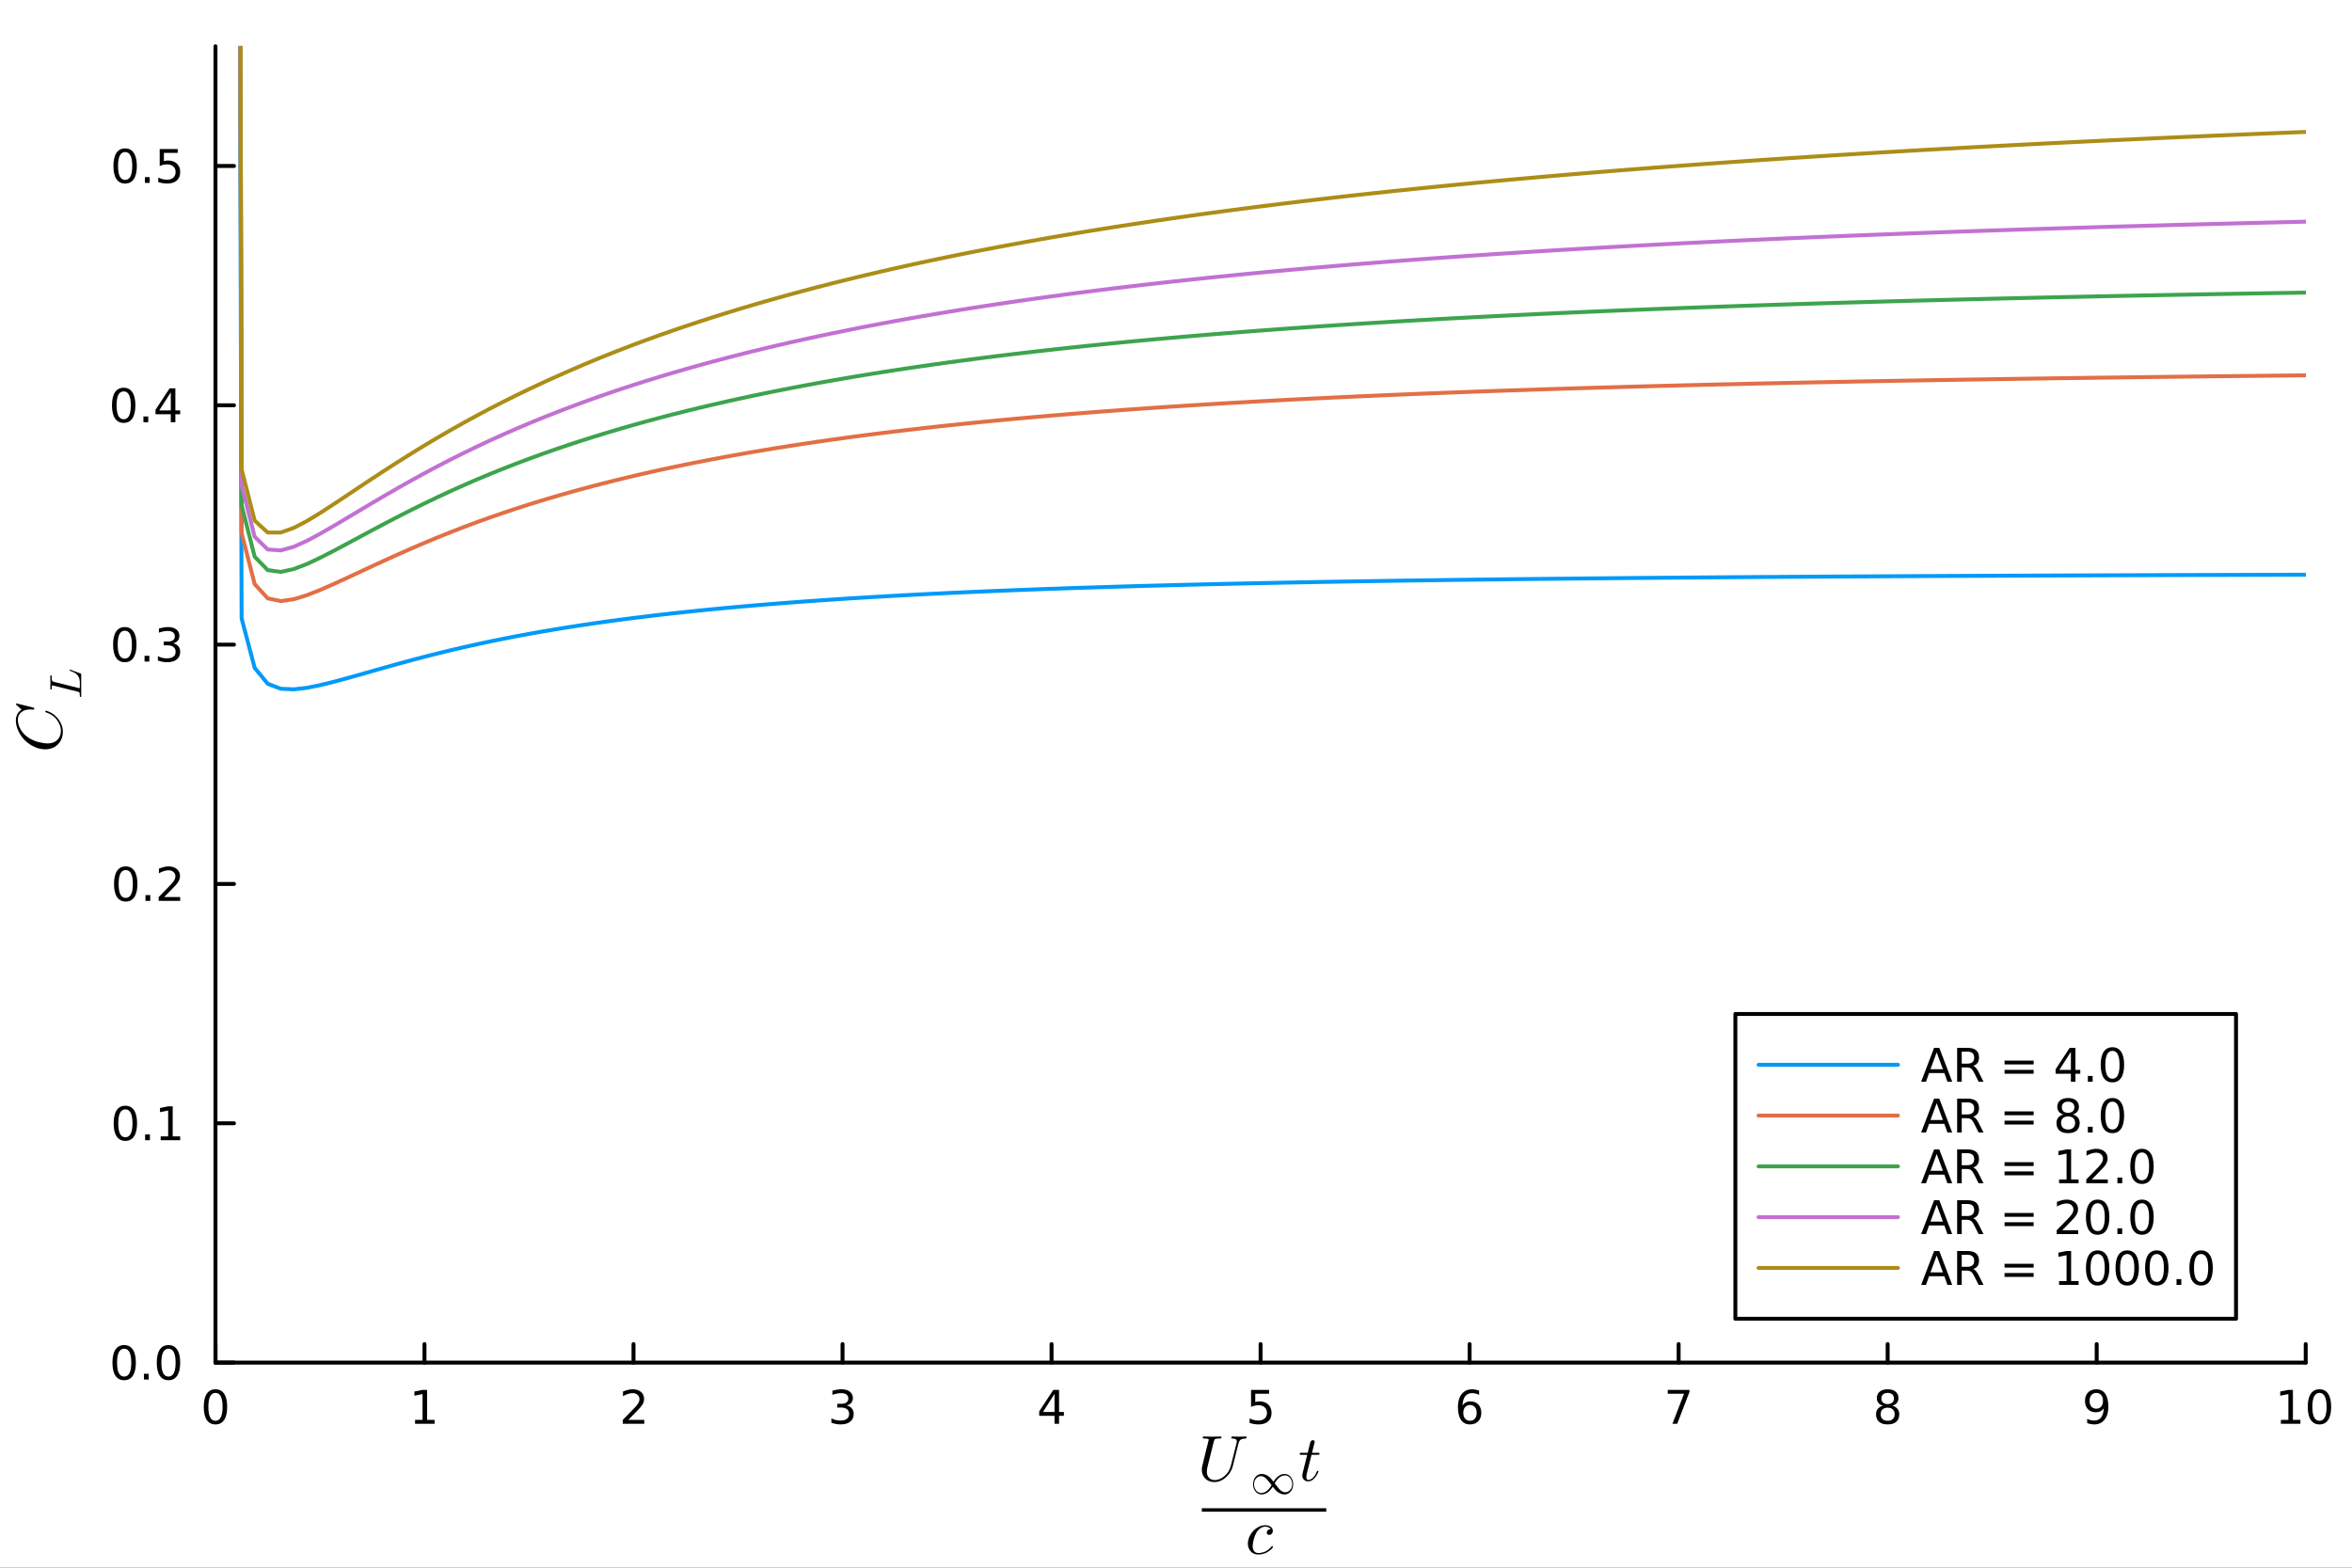 <?xml version="1.0" encoding="utf-8"?>
<svg xmlns="http://www.w3.org/2000/svg" xmlns:xlink="http://www.w3.org/1999/xlink" width="600" height="400" viewBox="0 0 2400 1600">
<rect x="0" y="0" width="2400" height="1600" fill="#333333" stroke="none"/>
<defs>
  <clipPath id="clip310">
    <rect x="0" y="0" width="2400" height="1600"/>
  </clipPath>
</defs>
<path clip-path="url(#clip310)" d="M0 1600 L2400 1600 L2400 0 L0 0  Z" fill="#ffffff" fill-rule="evenodd" fill-opacity="1"/>
<defs>
  <clipPath id="clip311">
    <rect x="480" y="0" width="1681" height="1600"/>
  </clipPath>
</defs>
<path clip-path="url(#clip310)" d="M219.866 1390.7 L2352.76 1390.7 L2352.76 47.244 L219.866 47.244  Z" fill="#ffffff" fill-rule="evenodd" fill-opacity="1"/>
<defs>
  <clipPath id="clip312">
    <rect x="219" y="47" width="2134" height="1344"/>
  </clipPath>
</defs>
<polyline clip-path="url(#clip310)" style="stroke:#000000; stroke-linecap:round; stroke-linejoin:round; stroke-width:4; stroke-opacity:1; fill:none" points="219.866,1390.7 2352.76,1390.7 "/>
<polyline clip-path="url(#clip310)" style="stroke:#000000; stroke-linecap:round; stroke-linejoin:round; stroke-width:4; stroke-opacity:1; fill:none" points="219.866,1390.7 219.866,1371.81 "/>
<polyline clip-path="url(#clip310)" style="stroke:#000000; stroke-linecap:round; stroke-linejoin:round; stroke-width:4; stroke-opacity:1; fill:none" points="433.155,1390.7 433.155,1371.81 "/>
<polyline clip-path="url(#clip310)" style="stroke:#000000; stroke-linecap:round; stroke-linejoin:round; stroke-width:4; stroke-opacity:1; fill:none" points="646.444,1390.7 646.444,1371.81 "/>
<polyline clip-path="url(#clip310)" style="stroke:#000000; stroke-linecap:round; stroke-linejoin:round; stroke-width:4; stroke-opacity:1; fill:none" points="859.733,1390.7 859.733,1371.81 "/>
<polyline clip-path="url(#clip310)" style="stroke:#000000; stroke-linecap:round; stroke-linejoin:round; stroke-width:4; stroke-opacity:1; fill:none" points="1073.02,1390.7 1073.02,1371.81 "/>
<polyline clip-path="url(#clip310)" style="stroke:#000000; stroke-linecap:round; stroke-linejoin:round; stroke-width:4; stroke-opacity:1; fill:none" points="1286.31,1390.7 1286.31,1371.81 "/>
<polyline clip-path="url(#clip310)" style="stroke:#000000; stroke-linecap:round; stroke-linejoin:round; stroke-width:4; stroke-opacity:1; fill:none" points="1499.6,1390.7 1499.6,1371.81 "/>
<polyline clip-path="url(#clip310)" style="stroke:#000000; stroke-linecap:round; stroke-linejoin:round; stroke-width:4; stroke-opacity:1; fill:none" points="1712.89,1390.7 1712.89,1371.81 "/>
<polyline clip-path="url(#clip310)" style="stroke:#000000; stroke-linecap:round; stroke-linejoin:round; stroke-width:4; stroke-opacity:1; fill:none" points="1926.18,1390.7 1926.18,1371.81 "/>
<polyline clip-path="url(#clip310)" style="stroke:#000000; stroke-linecap:round; stroke-linejoin:round; stroke-width:4; stroke-opacity:1; fill:none" points="2139.47,1390.7 2139.47,1371.81 "/>
<polyline clip-path="url(#clip310)" style="stroke:#000000; stroke-linecap:round; stroke-linejoin:round; stroke-width:4; stroke-opacity:1; fill:none" points="2352.76,1390.7 2352.76,1371.81 "/>
<path clip-path="url(#clip310)" d="M219.866 1421.62 Q216.255 1421.62 214.426 1425.19 Q212.621 1428.73 212.621 1435.86 Q212.621 1442.97 214.426 1446.53 Q216.255 1450.07 219.866 1450.07 Q223.501 1450.07 225.306 1446.53 Q227.135 1442.97 227.135 1435.86 Q227.135 1428.73 225.306 1425.19 Q223.501 1421.62 219.866 1421.62 M219.866 1417.92 Q225.676 1417.92 228.732 1422.53 Q231.811 1427.11 231.811 1435.86 Q231.811 1444.59 228.732 1449.19 Q225.676 1453.78 219.866 1453.78 Q214.056 1453.78 210.977 1449.19 Q207.922 1444.59 207.922 1435.86 Q207.922 1427.11 210.977 1422.53 Q214.056 1417.92 219.866 1417.92 Z" fill="#000000" fill-rule="nonzero" fill-opacity="1" /><path clip-path="url(#clip310)" d="M423.537 1449.17 L431.176 1449.17 L431.176 1422.8 L422.866 1424.47 L422.866 1420.21 L431.13 1418.54 L435.806 1418.54 L435.806 1449.17 L443.445 1449.17 L443.445 1453.1 L423.537 1453.1 L423.537 1449.17 Z" fill="#000000" fill-rule="nonzero" fill-opacity="1" /><path clip-path="url(#clip310)" d="M641.097 1449.17 L657.416 1449.17 L657.416 1453.1 L635.472 1453.1 L635.472 1449.17 Q638.134 1446.41 642.717 1441.78 Q647.324 1437.13 648.504 1435.79 Q650.75 1433.27 651.629 1431.53 Q652.532 1429.77 652.532 1428.08 Q652.532 1425.33 650.588 1423.59 Q648.666 1421.85 645.565 1421.85 Q643.366 1421.85 640.912 1422.62 Q638.481 1423.38 635.704 1424.93 L635.704 1420.21 Q638.528 1419.08 640.981 1418.5 Q643.435 1417.92 645.472 1417.92 Q650.842 1417.92 654.037 1420.6 Q657.231 1423.29 657.231 1427.78 Q657.231 1429.91 656.421 1431.83 Q655.634 1433.73 653.527 1436.32 Q652.949 1436.99 649.847 1440.21 Q646.745 1443.41 641.097 1449.17 Z" fill="#000000" fill-rule="nonzero" fill-opacity="1" /><path clip-path="url(#clip310)" d="M863.981 1434.47 Q867.337 1435.19 869.212 1437.46 Q871.11 1439.72 871.11 1443.06 Q871.11 1448.17 867.592 1450.97 Q864.073 1453.78 857.592 1453.78 Q855.416 1453.78 853.101 1453.34 Q850.81 1452.92 848.356 1452.06 L848.356 1447.55 Q850.3 1448.68 852.615 1449.26 Q854.93 1449.84 857.453 1449.84 Q861.851 1449.84 864.143 1448.1 Q866.458 1446.37 866.458 1443.06 Q866.458 1440 864.305 1438.29 Q862.175 1436.55 858.356 1436.55 L854.328 1436.55 L854.328 1432.71 L858.541 1432.71 Q861.99 1432.71 863.819 1431.35 Q865.647 1429.96 865.647 1427.36 Q865.647 1424.7 863.749 1423.29 Q861.874 1421.85 858.356 1421.85 Q856.435 1421.85 854.236 1422.27 Q852.036 1422.69 849.398 1423.57 L849.398 1419.4 Q852.06 1418.66 854.374 1418.29 Q856.712 1417.92 858.773 1417.92 Q864.097 1417.92 867.198 1420.35 Q870.3 1422.76 870.3 1426.88 Q870.3 1429.75 868.657 1431.74 Q867.013 1433.71 863.981 1434.47 Z" fill="#000000" fill-rule="nonzero" fill-opacity="1" /><path clip-path="url(#clip310)" d="M1076.03 1422.62 L1064.23 1441.07 L1076.03 1441.07 L1076.03 1422.62 M1074.8 1418.54 L1080.68 1418.54 L1080.68 1441.07 L1085.61 1441.07 L1085.61 1444.96 L1080.68 1444.96 L1080.68 1453.1 L1076.03 1453.1 L1076.03 1444.96 L1060.43 1444.96 L1060.43 1440.44 L1074.8 1418.54 Z" fill="#000000" fill-rule="nonzero" fill-opacity="1" /><path clip-path="url(#clip310)" d="M1276.59 1418.54 L1294.95 1418.54 L1294.95 1422.48 L1280.87 1422.48 L1280.87 1430.95 Q1281.89 1430.6 1282.91 1430.44 Q1283.93 1430.26 1284.95 1430.26 Q1290.73 1430.26 1294.11 1433.43 Q1297.49 1436.6 1297.49 1442.02 Q1297.49 1447.59 1294.02 1450.7 Q1290.55 1453.78 1284.23 1453.78 Q1282.05 1453.78 1279.78 1453.41 Q1277.54 1453.03 1275.13 1452.29 L1275.13 1447.59 Q1277.21 1448.73 1279.44 1449.28 Q1281.66 1449.84 1284.14 1449.84 Q1288.14 1449.84 1290.48 1447.73 Q1292.82 1445.63 1292.82 1442.02 Q1292.82 1438.41 1290.48 1436.3 Q1288.14 1434.19 1284.14 1434.19 Q1282.26 1434.19 1280.39 1434.61 Q1278.53 1435.03 1276.59 1435.91 L1276.59 1418.54 Z" fill="#000000" fill-rule="nonzero" fill-opacity="1" /><path clip-path="url(#clip310)" d="M1500.01 1433.96 Q1496.86 1433.96 1495.01 1436.11 Q1493.18 1438.27 1493.18 1442.02 Q1493.18 1445.74 1495.01 1447.92 Q1496.86 1450.07 1500.01 1450.07 Q1503.15 1450.07 1504.98 1447.92 Q1506.83 1445.74 1506.83 1442.02 Q1506.83 1438.27 1504.98 1436.11 Q1503.15 1433.96 1500.01 1433.96 M1509.29 1419.31 L1509.29 1423.57 Q1507.53 1422.73 1505.72 1422.29 Q1503.94 1421.85 1502.18 1421.85 Q1497.55 1421.85 1495.1 1424.98 Q1492.67 1428.1 1492.32 1434.42 Q1493.69 1432.41 1495.75 1431.35 Q1497.81 1430.26 1500.28 1430.26 Q1505.49 1430.26 1508.5 1433.43 Q1511.53 1436.58 1511.53 1442.02 Q1511.53 1447.34 1508.38 1450.56 Q1505.24 1453.78 1500.01 1453.78 Q1494.01 1453.78 1490.84 1449.19 Q1487.67 1444.59 1487.67 1435.86 Q1487.67 1427.66 1491.56 1422.8 Q1495.44 1417.92 1502 1417.92 Q1503.76 1417.92 1505.54 1418.27 Q1507.34 1418.61 1509.29 1419.31 Z" fill="#000000" fill-rule="nonzero" fill-opacity="1" /><path clip-path="url(#clip310)" d="M1701.78 1418.54 L1724 1418.54 L1724 1420.53 L1711.45 1453.1 L1706.57 1453.1 L1718.38 1422.48 L1701.78 1422.48 L1701.78 1418.54 Z" fill="#000000" fill-rule="nonzero" fill-opacity="1" /><path clip-path="url(#clip310)" d="M1926.18 1436.69 Q1922.84 1436.69 1920.92 1438.47 Q1919.03 1440.26 1919.03 1443.38 Q1919.03 1446.51 1920.92 1448.29 Q1922.84 1450.07 1926.18 1450.07 Q1929.51 1450.07 1931.43 1448.29 Q1933.35 1446.48 1933.35 1443.38 Q1933.35 1440.26 1931.43 1438.47 Q1929.53 1436.69 1926.18 1436.69 M1921.5 1434.7 Q1918.49 1433.96 1916.8 1431.9 Q1915.14 1429.84 1915.14 1426.88 Q1915.14 1422.73 1918.08 1420.33 Q1921.04 1417.92 1926.18 1417.92 Q1931.34 1417.92 1934.28 1420.33 Q1937.22 1422.73 1937.22 1426.88 Q1937.22 1429.84 1935.53 1431.9 Q1933.86 1433.96 1930.88 1434.7 Q1934.26 1435.49 1936.13 1437.78 Q1938.03 1440.07 1938.03 1443.38 Q1938.03 1448.41 1934.95 1451.09 Q1931.9 1453.78 1926.18 1453.78 Q1920.46 1453.78 1917.38 1451.09 Q1914.33 1448.41 1914.33 1443.38 Q1914.33 1440.07 1916.22 1437.78 Q1918.12 1435.49 1921.5 1434.7 M1919.79 1427.32 Q1919.79 1430 1921.46 1431.51 Q1923.15 1433.01 1926.18 1433.01 Q1929.19 1433.01 1930.88 1431.51 Q1932.59 1430 1932.59 1427.32 Q1932.59 1424.63 1930.88 1423.13 Q1929.19 1421.62 1926.18 1421.62 Q1923.15 1421.62 1921.46 1423.13 Q1919.79 1424.63 1919.79 1427.32 Z" fill="#000000" fill-rule="nonzero" fill-opacity="1" /><path clip-path="url(#clip310)" d="M2129.77 1452.39 L2129.77 1448.13 Q2131.53 1448.96 2133.33 1449.4 Q2135.14 1449.84 2136.87 1449.84 Q2141.5 1449.84 2143.93 1446.74 Q2146.39 1443.61 2146.74 1437.27 Q2145.39 1439.26 2143.33 1440.33 Q2141.27 1441.39 2138.77 1441.39 Q2133.59 1441.39 2130.55 1438.27 Q2127.55 1435.12 2127.55 1429.68 Q2127.55 1424.35 2130.69 1421.14 Q2133.84 1417.92 2139.07 1417.92 Q2145.07 1417.92 2148.22 1422.53 Q2151.39 1427.11 2151.39 1435.86 Q2151.39 1444.03 2147.5 1448.91 Q2143.63 1453.78 2137.08 1453.78 Q2135.32 1453.78 2133.52 1453.43 Q2131.71 1453.08 2129.77 1452.39 M2139.07 1437.73 Q2142.22 1437.73 2144.05 1435.58 Q2145.9 1433.43 2145.9 1429.68 Q2145.9 1425.95 2144.05 1423.8 Q2142.22 1421.62 2139.07 1421.62 Q2135.93 1421.62 2134.07 1423.8 Q2132.24 1425.95 2132.24 1429.68 Q2132.24 1433.43 2134.07 1435.58 Q2135.93 1437.73 2139.07 1437.73 Z" fill="#000000" fill-rule="nonzero" fill-opacity="1" /><path clip-path="url(#clip310)" d="M2327.44 1449.17 L2335.08 1449.17 L2335.08 1422.8 L2326.77 1424.47 L2326.77 1420.21 L2335.04 1418.54 L2339.71 1418.54 L2339.71 1449.17 L2347.35 1449.17 L2347.35 1453.1 L2327.44 1453.1 L2327.44 1449.17 Z" fill="#000000" fill-rule="nonzero" fill-opacity="1" /><path clip-path="url(#clip310)" d="M2366.8 1421.62 Q2363.18 1421.62 2361.36 1425.19 Q2359.55 1428.73 2359.55 1435.86 Q2359.55 1442.97 2361.36 1446.53 Q2363.18 1450.07 2366.8 1450.07 Q2370.43 1450.07 2372.23 1446.53 Q2374.06 1442.97 2374.06 1435.86 Q2374.06 1428.73 2372.23 1425.19 Q2370.43 1421.62 2366.8 1421.62 M2366.8 1417.92 Q2372.61 1417.92 2375.66 1422.53 Q2378.74 1427.11 2378.74 1435.86 Q2378.74 1444.59 2375.66 1449.19 Q2372.61 1453.78 2366.8 1453.78 Q2360.99 1453.78 2357.91 1449.19 Q2354.85 1444.59 2354.85 1435.86 Q2354.85 1427.11 2357.91 1422.53 Q2360.99 1417.92 2366.8 1417.92 Z" fill="#000000" fill-rule="nonzero" fill-opacity="1" /><path clip-path="url(#clip310)" d="M1272.03 1466.85 Q1272.03 1468.18 1270.94 1468.18 Q1269.01 1468.24 1267.69 1468.63 Q1266.37 1468.98 1265.59 1469.69 Q1264.85 1470.4 1264.43 1471.17 Q1264.05 1471.91 1263.79 1473.04 L1257.93 1496.45 Q1256.25 1503.05 1250.84 1507.85 Q1245.43 1512.62 1239.28 1512.62 Q1235.77 1512.62 1232.84 1511.17 Q1229.94 1509.72 1228.14 1506.79 Q1226.33 1503.86 1226.33 1499.96 Q1226.33 1498.09 1226.82 1496.13 L1230.81 1479.83 L1232.29 1474.04 Q1233.39 1469.75 1233.39 1469.37 Q1233.39 1468.75 1233 1468.59 Q1232.65 1468.4 1231.62 1468.3 L1229.1 1468.18 Q1228.33 1468.18 1228.01 1468.14 Q1227.72 1468.11 1227.49 1467.95 Q1227.27 1467.79 1227.27 1467.43 Q1227.27 1466.98 1227.36 1466.69 Q1227.49 1466.37 1227.72 1466.27 Q1227.94 1466.18 1228.11 1466.15 Q1228.27 1466.11 1228.52 1466.11 L1237.03 1466.31 L1245.46 1466.11 Q1246.4 1466.11 1246.4 1466.85 Q1246.4 1467.79 1245.98 1467.98 Q1245.56 1468.18 1244.14 1468.18 Q1241.73 1468.18 1240.63 1468.5 Q1239.57 1468.79 1239.25 1469.3 Q1238.96 1469.79 1238.6 1471.2 L1232.2 1496.87 Q1231.87 1498.16 1231.68 1499.45 Q1231.52 1500.7 1231.52 1501.35 L1231.49 1501.99 Q1231.49 1506.08 1233.74 1508.34 Q1236.03 1510.59 1239.54 1510.59 Q1244.69 1510.59 1249.49 1506.5 Q1254.32 1502.41 1255.96 1496 L1261.89 1472.46 Q1262.08 1471.88 1262.08 1471.07 Q1262.08 1469.79 1261.12 1469.01 Q1260.18 1468.21 1257.61 1468.18 Q1256.41 1468.18 1256.41 1467.43 Q1256.41 1466.82 1256.64 1466.53 Q1256.9 1466.21 1257.09 1466.18 Q1257.32 1466.11 1257.61 1466.11 Q1258.7 1466.11 1261.02 1466.21 Q1263.34 1466.31 1264.47 1466.31 Q1265.59 1466.31 1267.85 1466.21 Q1270.1 1466.11 1271.2 1466.11 Q1271.58 1466.11 1271.78 1466.31 Q1272 1466.47 1272.03 1466.66 L1272.03 1466.85 Z" fill="#000000" fill-rule="nonzero" fill-opacity="1" /><path clip-path="url(#clip310)" d="M1319.58 1514.77 Q1319.58 1517.52 1318.5 1519.91 Q1317.44 1522.28 1315.36 1523.77 Q1313.31 1525.25 1310.72 1525.25 Q1306.71 1525.25 1302.87 1522.05 Q1302.11 1521.4 1301.57 1520.79 Q1301.03 1520.18 1298.73 1517.39 Q1298.34 1518.04 1297.94 1518.65 Q1297.53 1519.23 1296.38 1520.56 Q1295.23 1521.89 1294.04 1522.82 Q1292.87 1523.74 1291.04 1524.51 Q1289.24 1525.25 1287.36 1525.25 Q1285.38 1525.25 1283.69 1524.35 Q1282.02 1523.43 1280.92 1521.96 Q1279.83 1520.47 1279.23 1518.63 Q1278.64 1516.75 1278.64 1514.82 Q1278.64 1512.07 1279.7 1509.7 Q1280.78 1507.31 1282.83 1505.82 Q1284.91 1504.33 1287.5 1504.33 Q1291.54 1504.33 1295.35 1507.51 Q1296.11 1508.16 1296.65 1508.77 Q1297.19 1509.38 1299.49 1512.18 Q1299.79 1511.68 1300.1 1511.23 Q1300.42 1510.76 1301.21 1509.72 Q1302 1508.68 1302.92 1507.85 Q1303.87 1507.02 1305.06 1506.16 Q1306.26 1505.3 1307.77 1504.83 Q1309.28 1504.33 1310.86 1504.33 Q1312.84 1504.33 1314.51 1505.26 Q1316.2 1506.16 1317.28 1507.65 Q1318.39 1509.11 1318.97 1510.98 Q1319.58 1512.83 1319.58 1514.77 M1318.57 1514.77 Q1318.57 1513.17 1318.09 1511.61 Q1317.62 1510.06 1316.72 1508.75 Q1315.84 1507.42 1314.39 1506.61 Q1312.95 1505.8 1311.19 1505.8 Q1309.35 1505.8 1307.63 1506.59 Q1305.94 1507.35 1304.61 1508.66 Q1303.3 1509.97 1302.4 1511.19 Q1301.5 1512.4 1300.71 1513.8 Q1301.12 1514.3 1302.85 1516.6 Q1304.61 1518.9 1305.35 1519.71 Q1308.4 1523.02 1311.46 1523.02 Q1314.39 1523.02 1316.47 1520.63 Q1318.57 1518.22 1318.57 1514.77 M1297.51 1515.78 Q1297.13 1515.31 1295.35 1513.01 Q1293.59 1510.69 1292.84 1509.88 Q1289.78 1506.54 1286.76 1506.54 Q1283.83 1506.54 1281.73 1508.95 Q1279.65 1511.37 1279.65 1514.82 Q1279.65 1516.42 1280.13 1517.97 Q1280.6 1519.53 1281.48 1520.83 Q1282.38 1522.14 1283.83 1522.95 Q1285.27 1523.77 1287.03 1523.77 Q1288.51 1523.77 1289.93 1523.22 Q1291.38 1522.68 1292.46 1521.87 Q1293.54 1521.06 1294.56 1519.93 Q1295.57 1518.81 1296.22 1517.84 Q1296.9 1516.87 1297.51 1515.78 Z" fill="#000000" fill-rule="nonzero" fill-opacity="1" /><path clip-path="url(#clip310)" d="M1346.48 1483.47 Q1346.48 1484.37 1346.06 1484.6 Q1345.65 1484.79 1344.49 1484.79 L1338.3 1484.79 L1333.41 1504.25 Q1333.02 1505.95 1333.02 1507.4 Q1333.02 1509.01 1333.5 1509.72 Q1334.02 1510.43 1335.08 1510.43 Q1337.18 1510.43 1339.43 1508.53 Q1341.72 1506.63 1343.65 1501.99 Q1343.91 1501.38 1344.04 1501.25 Q1344.2 1501.09 1344.61 1501.09 Q1345.42 1501.09 1345.42 1501.73 Q1345.42 1501.96 1344.97 1502.99 Q1344.55 1504.02 1343.62 1505.53 Q1342.71 1507.05 1341.52 1508.46 Q1340.36 1509.88 1338.59 1510.91 Q1336.82 1511.91 1334.92 1511.91 Q1332.25 1511.91 1330.54 1510.2 Q1328.87 1508.5 1328.87 1505.82 Q1328.87 1504.95 1329.54 1502.18 Q1330.22 1499.38 1333.89 1484.79 L1328.06 1484.79 Q1327.26 1484.79 1326.93 1484.76 Q1326.64 1484.73 1326.42 1484.57 Q1326.23 1484.37 1326.23 1483.99 Q1326.23 1483.38 1326.48 1483.12 Q1326.74 1482.83 1327.06 1482.8 Q1327.42 1482.73 1328.22 1482.73 L1334.41 1482.73 L1336.98 1472.27 Q1337.24 1471.23 1337.88 1470.65 Q1338.56 1470.04 1338.95 1469.98 Q1339.33 1469.88 1339.62 1469.88 Q1340.49 1469.88 1341.01 1470.37 Q1341.52 1470.82 1341.52 1471.65 Q1341.52 1472.1 1338.82 1482.73 L1344.61 1482.73 Q1345.36 1482.73 1345.65 1482.76 Q1345.97 1482.8 1346.23 1482.96 Q1346.48 1483.12 1346.48 1483.47 Z" fill="#000000" fill-rule="nonzero" fill-opacity="1" /><path clip-path="url(#clip310)" d="M1226.33 1542.85 L1353.33 1542.85 L1353.33 1539.33 L1226.33 1539.33  Z" fill="#000000" fill-rule="evenodd" fill-opacity="1"/>
<path clip-path="url(#clip310)" d="M1298.74 1578.17 Q1299 1578.46 1299 1578.75 Q1299 1579.04 1298.36 1579.88 Q1297.75 1580.72 1296.43 1581.84 Q1295.11 1582.97 1293.4 1584.03 Q1291.69 1585.1 1289.18 1585.8 Q1286.67 1586.54 1284.03 1586.54 Q1279.1 1586.54 1276.2 1583.29 Q1273.33 1580.04 1273.33 1575.37 Q1273.33 1570.83 1275.88 1566.48 Q1278.42 1562.1 1282.55 1559.4 Q1286.67 1556.66 1291.02 1556.66 Q1294.46 1556.66 1296.62 1558.27 Q1298.78 1559.88 1298.78 1562.33 Q1298.78 1564.23 1297.68 1565.39 Q1296.59 1566.54 1295.11 1566.54 Q1294.07 1566.54 1293.37 1565.97 Q1292.66 1565.35 1292.66 1564.23 Q1292.66 1562.78 1293.85 1561.65 Q1294.3 1561.2 1294.82 1561.01 Q1295.36 1560.78 1295.69 1560.78 Q1296.01 1560.75 1296.75 1560.75 Q1296.07 1559.49 1294.46 1558.82 Q1292.88 1558.11 1291.08 1558.11 Q1288.41 1558.11 1285.86 1559.97 Q1283.32 1561.81 1281.77 1564.71 Q1280.23 1567.54 1279.23 1571.57 Q1278.23 1575.56 1278.23 1577.88 Q1278.23 1581.07 1279.71 1583.07 Q1281.19 1585.06 1284.16 1585.06 Q1284.74 1585.06 1285.35 1585.03 Q1285.99 1585 1287.6 1584.64 Q1289.24 1584.29 1290.69 1583.68 Q1292.14 1583.07 1293.98 1581.75 Q1295.85 1580.39 1297.33 1578.56 Q1297.84 1577.88 1298.2 1577.88 Q1298.49 1577.88 1298.74 1578.17 Z" fill="#000000" fill-rule="nonzero" fill-opacity="1" /><polyline clip-path="url(#clip310)" style="stroke:#000000; stroke-linecap:round; stroke-linejoin:round; stroke-width:4; stroke-opacity:1; fill:none" points="219.866,1390.7 219.866,47.244 "/>
<polyline clip-path="url(#clip310)" style="stroke:#000000; stroke-linecap:round; stroke-linejoin:round; stroke-width:4; stroke-opacity:1; fill:none" points="219.866,1390.7 238.764,1390.7 "/>
<polyline clip-path="url(#clip310)" style="stroke:#000000; stroke-linecap:round; stroke-linejoin:round; stroke-width:4; stroke-opacity:1; fill:none" points="219.866,1146.44 238.764,1146.44 "/>
<polyline clip-path="url(#clip310)" style="stroke:#000000; stroke-linecap:round; stroke-linejoin:round; stroke-width:4; stroke-opacity:1; fill:none" points="219.866,902.173 238.764,902.173 "/>
<polyline clip-path="url(#clip310)" style="stroke:#000000; stroke-linecap:round; stroke-linejoin:round; stroke-width:4; stroke-opacity:1; fill:none" points="219.866,657.908 238.764,657.908 "/>
<polyline clip-path="url(#clip310)" style="stroke:#000000; stroke-linecap:round; stroke-linejoin:round; stroke-width:4; stroke-opacity:1; fill:none" points="219.866,413.642 238.764,413.642 "/>
<polyline clip-path="url(#clip310)" style="stroke:#000000; stroke-linecap:round; stroke-linejoin:round; stroke-width:4; stroke-opacity:1; fill:none" points="219.866,169.377 238.764,169.377 "/>
<path clip-path="url(#clip310)" d="M126.691 1376.5 Q123.08 1376.5 121.251 1380.07 Q119.445 1383.61 119.445 1390.74 Q119.445 1397.85 121.251 1401.41 Q123.08 1404.95 126.691 1404.95 Q130.325 1404.95 132.13 1401.41 Q133.959 1397.85 133.959 1390.74 Q133.959 1383.61 132.13 1380.07 Q130.325 1376.5 126.691 1376.5 M126.691 1372.8 Q132.501 1372.8 135.556 1377.41 Q138.635 1381.99 138.635 1390.74 Q138.635 1399.47 135.556 1404.07 Q132.501 1408.66 126.691 1408.66 Q120.88 1408.66 117.802 1404.07 Q114.746 1399.47 114.746 1390.74 Q114.746 1381.99 117.802 1377.41 Q120.88 1372.8 126.691 1372.8 Z" fill="#000000" fill-rule="nonzero" fill-opacity="1" /><path clip-path="url(#clip310)" d="M146.853 1402.1 L151.737 1402.1 L151.737 1407.98 L146.853 1407.98 L146.853 1402.1 Z" fill="#000000" fill-rule="nonzero" fill-opacity="1" /><path clip-path="url(#clip310)" d="M171.922 1376.5 Q168.311 1376.5 166.482 1380.07 Q164.677 1383.61 164.677 1390.74 Q164.677 1397.85 166.482 1401.41 Q168.311 1404.95 171.922 1404.95 Q175.556 1404.95 177.362 1401.41 Q179.19 1397.85 179.19 1390.74 Q179.19 1383.61 177.362 1380.07 Q175.556 1376.5 171.922 1376.5 M171.922 1372.8 Q177.732 1372.8 180.788 1377.41 Q183.866 1381.99 183.866 1390.74 Q183.866 1399.47 180.788 1404.07 Q177.732 1408.66 171.922 1408.66 Q166.112 1408.66 163.033 1404.07 Q159.978 1399.47 159.978 1390.74 Q159.978 1381.99 163.033 1377.41 Q166.112 1372.8 171.922 1372.8 Z" fill="#000000" fill-rule="nonzero" fill-opacity="1" /><path clip-path="url(#clip310)" d="M127.917 1132.24 Q124.306 1132.24 122.478 1135.8 Q120.672 1139.34 120.672 1146.47 Q120.672 1153.58 122.478 1157.14 Q124.306 1160.69 127.917 1160.69 Q131.552 1160.69 133.357 1157.14 Q135.186 1153.58 135.186 1146.47 Q135.186 1139.34 133.357 1135.8 Q131.552 1132.24 127.917 1132.24 M127.917 1128.53 Q133.728 1128.53 136.783 1133.14 Q139.862 1137.72 139.862 1146.47 Q139.862 1155.2 136.783 1159.81 Q133.728 1164.39 127.917 1164.39 Q122.107 1164.39 119.029 1159.81 Q115.973 1155.2 115.973 1146.47 Q115.973 1137.72 119.029 1133.14 Q122.107 1128.53 127.917 1128.53 Z" fill="#000000" fill-rule="nonzero" fill-opacity="1" /><path clip-path="url(#clip310)" d="M148.079 1157.84 L152.964 1157.84 L152.964 1163.72 L148.079 1163.72 L148.079 1157.84 Z" fill="#000000" fill-rule="nonzero" fill-opacity="1" /><path clip-path="url(#clip310)" d="M163.959 1159.78 L171.598 1159.78 L171.598 1133.42 L163.288 1135.08 L163.288 1130.83 L171.552 1129.16 L176.227 1129.16 L176.227 1159.78 L183.866 1159.78 L183.866 1163.72 L163.959 1163.72 L163.959 1159.78 Z" fill="#000000" fill-rule="nonzero" fill-opacity="1" /><path clip-path="url(#clip310)" d="M128.288 887.972 Q124.677 887.972 122.848 891.537 Q121.043 895.078 121.043 902.208 Q121.043 909.314 122.848 912.879 Q124.677 916.421 128.288 916.421 Q131.922 916.421 133.728 912.879 Q135.556 909.314 135.556 902.208 Q135.556 895.078 133.728 891.537 Q131.922 887.972 128.288 887.972 M128.288 884.268 Q134.098 884.268 137.154 888.875 Q140.232 893.458 140.232 902.208 Q140.232 910.935 137.154 915.541 Q134.098 920.125 128.288 920.125 Q122.478 920.125 119.399 915.541 Q116.343 910.935 116.343 902.208 Q116.343 893.458 119.399 888.875 Q122.478 884.268 128.288 884.268 Z" fill="#000000" fill-rule="nonzero" fill-opacity="1" /><path clip-path="url(#clip310)" d="M148.45 913.574 L153.334 913.574 L153.334 919.453 L148.45 919.453 L148.45 913.574 Z" fill="#000000" fill-rule="nonzero" fill-opacity="1" /><path clip-path="url(#clip310)" d="M167.547 915.518 L183.866 915.518 L183.866 919.453 L161.922 919.453 L161.922 915.518 Q164.584 912.763 169.167 908.134 Q173.774 903.481 174.954 902.139 Q177.2 899.615 178.079 897.879 Q178.982 896.12 178.982 894.43 Q178.982 891.676 177.038 889.94 Q175.116 888.203 172.014 888.203 Q169.815 888.203 167.362 888.967 Q164.931 889.731 162.153 891.282 L162.153 886.56 Q164.977 885.426 167.431 884.847 Q169.885 884.268 171.922 884.268 Q177.292 884.268 180.487 886.953 Q183.681 889.639 183.681 894.129 Q183.681 896.259 182.871 898.18 Q182.084 900.078 179.977 902.671 Q179.399 903.342 176.297 906.56 Q173.195 909.754 167.547 915.518 Z" fill="#000000" fill-rule="nonzero" fill-opacity="1" /><path clip-path="url(#clip310)" d="M127.339 643.706 Q123.728 643.706 121.899 647.271 Q120.093 650.813 120.093 657.943 Q120.093 665.049 121.899 668.614 Q123.728 672.155 127.339 672.155 Q130.973 672.155 132.779 668.614 Q134.607 665.049 134.607 657.943 Q134.607 650.813 132.779 647.271 Q130.973 643.706 127.339 643.706 M127.339 640.003 Q133.149 640.003 136.204 644.609 Q139.283 649.193 139.283 657.943 Q139.283 666.669 136.204 671.276 Q133.149 675.859 127.339 675.859 Q121.529 675.859 118.45 671.276 Q115.394 666.669 115.394 657.943 Q115.394 649.193 118.45 644.609 Q121.529 640.003 127.339 640.003 Z" fill="#000000" fill-rule="nonzero" fill-opacity="1" /><path clip-path="url(#clip310)" d="M147.501 669.308 L152.385 669.308 L152.385 675.188 L147.501 675.188 L147.501 669.308 Z" fill="#000000" fill-rule="nonzero" fill-opacity="1" /><path clip-path="url(#clip310)" d="M176.737 656.554 Q180.093 657.271 181.968 659.54 Q183.866 661.808 183.866 665.142 Q183.866 670.257 180.348 673.058 Q176.829 675.859 170.348 675.859 Q168.172 675.859 165.857 675.419 Q163.565 675.003 161.112 674.146 L161.112 669.632 Q163.056 670.767 165.371 671.345 Q167.686 671.924 170.209 671.924 Q174.607 671.924 176.899 670.188 Q179.214 668.452 179.214 665.142 Q179.214 662.086 177.061 660.373 Q174.931 658.637 171.112 658.637 L167.084 658.637 L167.084 654.794 L171.297 654.794 Q174.746 654.794 176.575 653.429 Q178.403 652.04 178.403 649.447 Q178.403 646.785 176.505 645.373 Q174.63 643.938 171.112 643.938 Q169.19 643.938 166.991 644.355 Q164.792 644.771 162.153 645.651 L162.153 641.484 Q164.815 640.744 167.13 640.373 Q169.468 640.003 171.528 640.003 Q176.852 640.003 179.954 642.433 Q183.056 644.841 183.056 648.961 Q183.056 651.831 181.413 653.822 Q179.769 655.79 176.737 656.554 Z" fill="#000000" fill-rule="nonzero" fill-opacity="1" /><path clip-path="url(#clip310)" d="M126.205 399.441 Q122.593 399.441 120.765 403.006 Q118.959 406.547 118.959 413.677 Q118.959 420.783 120.765 424.348 Q122.593 427.89 126.205 427.89 Q129.839 427.89 131.644 424.348 Q133.473 420.783 133.473 413.677 Q133.473 406.547 131.644 403.006 Q129.839 399.441 126.205 399.441 M126.205 395.737 Q132.015 395.737 135.07 400.344 Q138.149 404.927 138.149 413.677 Q138.149 422.404 135.07 427.01 Q132.015 431.594 126.205 431.594 Q120.394 431.594 117.316 427.01 Q114.26 422.404 114.26 413.677 Q114.26 404.927 117.316 400.344 Q120.394 395.737 126.205 395.737 Z" fill="#000000" fill-rule="nonzero" fill-opacity="1" /><path clip-path="url(#clip310)" d="M146.366 425.043 L151.251 425.043 L151.251 430.922 L146.366 430.922 L146.366 425.043 Z" fill="#000000" fill-rule="nonzero" fill-opacity="1" /><path clip-path="url(#clip310)" d="M174.283 400.436 L162.477 418.885 L174.283 418.885 L174.283 400.436 M173.056 396.362 L178.936 396.362 L178.936 418.885 L183.866 418.885 L183.866 422.774 L178.936 422.774 L178.936 430.922 L174.283 430.922 L174.283 422.774 L158.681 422.774 L158.681 418.26 L173.056 396.362 Z" fill="#000000" fill-rule="nonzero" fill-opacity="1" /><path clip-path="url(#clip310)" d="M127.686 155.176 Q124.075 155.176 122.246 158.74 Q120.441 162.282 120.441 169.412 Q120.441 176.518 122.246 180.083 Q124.075 183.624 127.686 183.624 Q131.32 183.624 133.126 180.083 Q134.954 176.518 134.954 169.412 Q134.954 162.282 133.126 158.74 Q131.32 155.176 127.686 155.176 M127.686 151.472 Q133.496 151.472 136.552 156.078 Q139.63 160.662 139.63 169.412 Q139.63 178.138 136.552 182.745 Q133.496 187.328 127.686 187.328 Q121.876 187.328 118.797 182.745 Q115.742 178.138 115.742 169.412 Q115.742 160.662 118.797 156.078 Q121.876 151.472 127.686 151.472 Z" fill="#000000" fill-rule="nonzero" fill-opacity="1" /><path clip-path="url(#clip310)" d="M147.848 180.777 L152.732 180.777 L152.732 186.657 L147.848 186.657 L147.848 180.777 Z" fill="#000000" fill-rule="nonzero" fill-opacity="1" /><path clip-path="url(#clip310)" d="M162.964 152.097 L181.32 152.097 L181.32 156.032 L167.246 156.032 L167.246 164.504 Q168.264 164.157 169.283 163.995 Q170.302 163.81 171.32 163.81 Q177.107 163.81 180.487 166.981 Q183.866 170.152 183.866 175.569 Q183.866 181.148 180.394 184.249 Q176.922 187.328 170.602 187.328 Q168.427 187.328 166.158 186.958 Q163.913 186.587 161.505 185.847 L161.505 181.148 Q163.589 182.282 165.811 182.837 Q168.033 183.393 170.51 183.393 Q174.514 183.393 176.852 181.286 Q179.19 179.18 179.19 175.569 Q179.19 171.958 176.852 169.851 Q174.514 167.745 170.51 167.745 Q168.635 167.745 166.76 168.162 Q164.908 168.578 162.964 169.458 L162.964 152.097 Z" fill="#000000" fill-rule="nonzero" fill-opacity="1" /><path clip-path="url(#clip310)" d="M16.86 717.938 L33.672 722.092 Q34.735 722.382 34.864 722.575 Q34.992 722.736 34.992 723.252 Q34.992 724.25 34.316 724.25 Q34.252 724.25 33.414 724.153 Q32.545 724.057 30.967 724.057 Q25.137 724.057 21.691 726.891 Q18.245 729.693 18.245 734.685 Q18.245 739 20.435 743.348 Q22.625 747.664 26.2 750.755 Q28.905 753.074 32.319 754.781 Q35.733 756.456 38.857 757.261 Q41.981 758.034 44.332 758.388 Q46.683 758.742 48.39 758.742 Q50.87 758.742 52.963 758.227 Q55.057 757.68 56.538 756.713 Q57.987 755.747 59.115 754.523 Q60.21 753.267 60.854 751.818 Q61.498 750.337 61.82 748.855 Q62.11 747.374 62.11 745.828 Q62.11 739.612 57.279 733.686 Q53.318 728.984 46.844 727.02 Q46.2 726.859 46.2 726.182 Q46.2 725.377 46.844 725.377 Q46.973 725.377 47.617 725.538 Q48.229 725.699 49.485 726.182 Q50.709 726.665 52.094 727.406 Q53.478 728.147 55.218 729.532 Q56.957 730.917 58.47 732.623 Q60.983 735.522 62.561 739.193 Q64.139 742.865 64.139 746.891 Q64.139 751.915 61.916 755.973 Q59.694 760.031 55.54 762.414 Q51.385 764.765 46.071 764.765 Q40.467 764.765 34.96 762.188 Q29.453 759.612 25.363 755.522 Q21.273 751.432 18.728 746.021 Q16.184 740.611 16.184 735.2 Q16.184 733.139 16.732 731.303 Q17.279 729.467 17.956 728.372 Q18.632 727.245 19.63 726.247 Q20.596 725.248 21.047 724.926 Q21.498 724.572 22.046 724.25 L16.989 719.645 Q16.184 718.839 16.184 718.646 Q16.184 718.26 16.41 718.099 Q16.635 717.938 16.86 717.938 Z" fill="#000000" fill-rule="nonzero" fill-opacity="1" /><path clip-path="url(#clip310)" d="M71.462 683.463 Q71.597 683.463 72.116 683.643 L82.08 687.295 Q82.666 687.498 82.779 687.701 Q82.869 687.904 82.869 688.738 L82.869 710.11 Q82.869 710.629 82.847 710.831 Q82.824 711.034 82.712 711.192 Q82.599 711.35 82.351 711.35 Q81.9 711.35 81.697 711.192 Q81.494 711.012 81.472 710.809 Q81.449 710.606 81.449 710.11 Q81.449 708.983 81.382 708.306 Q81.314 707.63 81.224 707.202 Q81.111 706.751 80.795 706.525 Q80.48 706.278 80.209 706.165 Q79.916 706.052 79.262 705.894 L54.464 699.717 Q53.72 699.537 53.607 699.537 Q53.179 699.537 53.066 699.807 Q52.931 700.055 52.863 700.777 L52.773 702.535 Q52.773 703.076 52.751 703.302 Q52.728 703.505 52.615 703.662 Q52.502 703.82 52.255 703.82 Q51.826 703.82 51.623 703.662 Q51.398 703.482 51.375 703.347 Q51.33 703.189 51.33 702.941 L51.465 696.809 L51.33 689.978 Q51.33 689.234 51.894 689.234 Q52.525 689.234 52.66 689.55 Q52.773 689.865 52.773 690.993 Q52.773 693.157 52.998 694.149 Q53.224 695.118 53.607 695.389 Q53.968 695.637 54.937 695.885 L79.871 702.129 Q80.705 702.355 80.931 702.355 Q81.179 702.355 81.269 702.242 Q81.336 702.107 81.382 701.746 Q81.449 701.34 81.449 700.732 L81.449 696.403 Q81.449 695.096 81.246 693.946 Q81.043 692.796 80.75 691.917 Q80.457 691.015 79.916 690.204 Q79.375 689.392 78.902 688.828 Q78.406 688.242 77.639 687.679 Q76.85 687.092 76.309 686.754 Q75.746 686.394 74.844 685.988 Q73.919 685.582 73.401 685.379 Q72.86 685.154 71.936 684.816 Q71.462 684.613 71.327 684.545 Q71.192 684.477 71.079 684.365 Q70.966 684.229 70.966 684.026 Q70.966 683.756 71.124 683.621 Q71.282 683.463 71.462 683.463 Z" fill="#000000" fill-rule="nonzero" fill-opacity="1" /><polyline clip-path="url(#clip312)" style="stroke:#009af9; stroke-linecap:round; stroke-linejoin:round; stroke-width:4; stroke-opacity:1; fill:none" points="233.197,-4266.83 246.527,631.091 259.858,681.625 273.189,697.849 286.519,702.958 299.85,703.562 313.18,702.004 326.511,699.324 339.841,696.046 353.172,692.455 366.502,688.716 379.833,684.929 393.164,681.157 406.494,677.445 419.825,673.823 433.155,670.314 446.486,666.929 459.816,663.679 473.147,660.564 486.477,657.585 499.808,654.738 513.139,652.019 526.469,649.424 539.8,646.947 553.13,644.581 566.461,642.322 579.791,640.165 593.122,638.105 606.453,636.136 619.783,634.254 633.114,632.454 646.444,630.733 659.775,629.087 673.105,627.511 686.436,626.003 699.766,624.559 713.097,623.174 726.428,621.846 739.758,620.572 753.089,619.354 766.419,618.186 779.75,617.066 793.08,615.991 806.411,614.96 819.741,613.969 833.072,613.018 846.403,612.105 859.733,611.227 873.064,610.383 886.394,609.572 899.725,608.792 913.055,608.042 926.386,607.32 939.717,606.626 953.047,605.957 966.378,605.313 979.708,604.693 993.039,604.095 1006.37,603.519 1019.7,602.964 1033.03,602.429 1046.36,601.913 1059.69,601.415 1073.02,600.935 1086.35,600.471 1099.68,600.024 1113.01,599.592 1126.34,599.175 1139.67,598.772 1153.01,598.383 1166.34,598.007 1179.67,597.644 1193,597.293 1206.33,596.953 1219.66,596.625 1232.99,596.307 1246.32,595.999 1259.65,595.702 1272.98,595.414 1286.31,595.135 1299.64,594.865 1312.97,594.604 1326.3,594.35 1339.63,594.105 1352.96,593.867 1366.29,593.636 1379.63,593.413 1392.96,593.196 1406.29,592.986 1419.62,592.782 1432.95,592.584 1446.28,592.392 1459.61,592.206 1472.94,592.025 1486.27,591.849 1499.6,591.679 1512.93,591.513 1526.26,591.352 1539.59,591.196 1552.92,591.045 1566.25,590.898 1579.58,590.755 1592.91,590.616 1606.24,590.481 1619.58,590.349 1632.91,590.222 1646.24,590.098 1659.57,589.977 1672.9,589.86 1686.23,589.746 1699.56,589.634 1712.89,589.526 1726.22,589.421 1739.55,589.319 1752.88,589.219 1766.21,589.122 1779.54,589.028 1792.87,588.935 1806.2,588.846 1819.53,588.758 1832.86,588.673 1846.19,588.59 1859.53,588.51 1872.86,588.431 1886.19,588.354 1899.52,588.279 1912.85,588.206 1926.18,588.134 1939.51,588.065 1952.84,587.997 1966.17,587.931 1979.5,587.866 1992.83,587.803 2006.16,587.741 2019.49,587.681 2032.82,587.623 2046.15,587.566 2059.48,587.509 2072.81,587.454 2086.14,587.401 2099.48,587.349 2112.81,587.298 2126.14,587.248 2139.47,587.199 2152.8,587.152 2166.13,587.106 2179.46,587.06 2192.79,587.016 2206.12,586.972 2219.45,586.93 2232.78,586.888 2246.11,586.848 2259.44,586.808 2272.77,586.769 2286.1,586.731 2299.43,586.694 2312.76,586.658 2326.09,586.623 2339.43,586.588 2352.76,586.554 "/>
<polyline clip-path="url(#clip312)" style="stroke:#e26f46; stroke-linecap:round; stroke-linejoin:round; stroke-width:4; stroke-opacity:1; fill:none" points="233.197,-4644.44 246.527,544.038 259.858,596.131 273.189,610.69 286.519,613.475 299.85,611.579 313.18,607.455 326.511,602.198 339.841,596.365 353.172,590.255 366.502,584.042 379.833,577.831 393.164,571.687 406.494,565.656 419.825,559.767 433.155,554.044 446.486,548.5 459.816,543.143 473.147,537.974 486.477,532.994 499.808,528.197 513.139,523.579 526.469,519.134 539.8,514.855 553.13,510.734 566.461,506.766 579.791,502.943 593.122,499.259 606.453,495.709 619.783,492.285 633.114,488.981 646.444,485.787 659.775,482.7 673.105,479.726 686.436,476.859 699.766,474.092 713.097,471.419 726.428,468.836 739.758,466.34 753.089,463.927 766.419,461.594 779.75,459.337 793.08,457.154 806.411,455.042 819.741,452.998 833.072,451.019 846.403,449.102 859.733,447.246 873.064,445.448 886.394,443.706 899.725,442.017 913.055,440.38 926.386,438.793 939.717,437.253 953.047,435.759 966.378,434.311 979.708,432.905 993.039,431.54 1006.37,430.216 1019.7,428.93 1033.03,427.681 1046.36,426.468 1059.69,425.289 1073.02,424.144 1086.35,423.031 1099.68,421.949 1113.01,420.897 1126.34,419.874 1139.67,418.879 1153.01,417.911 1166.34,416.97 1179.67,416.053 1193,415.161 1206.33,414.293 1219.66,413.448 1232.99,412.625 1246.32,411.823 1259.65,411.042 1272.98,410.281 1286.31,409.54 1299.64,408.818 1312.97,408.114 1326.3,407.429 1339.63,406.761 1352.96,406.109 1366.29,405.475 1379.63,404.856 1392.96,404.253 1406.29,403.664 1419.62,403.09 1432.95,402.53 1446.28,401.984 1459.61,401.452 1472.94,400.932 1486.27,400.424 1499.6,399.929 1512.93,399.445 1526.26,398.973 1539.59,398.511 1552.92,398.061 1566.25,397.621 1579.58,397.192 1592.91,396.772 1606.24,396.362 1619.58,395.961 1632.91,395.569 1646.24,395.186 1659.57,394.812 1672.9,394.446 1686.23,394.088 1699.56,393.738 1712.89,393.396 1726.22,393.061 1739.55,392.734 1752.88,392.413 1766.21,392.1 1779.54,391.793 1792.87,391.492 1806.2,391.198 1819.53,390.91 1832.86,390.629 1846.19,390.353 1859.53,390.083 1872.86,389.818 1886.19,389.559 1899.52,389.305 1912.85,389.056 1926.18,388.813 1939.51,388.574 1952.84,388.341 1966.17,388.111 1979.5,387.887 1992.83,387.667 2006.16,387.451 2019.49,387.24 2032.82,387.033 2046.15,386.83 2059.48,386.63 2072.81,386.435 2086.14,386.243 2099.48,386.055 2112.81,385.871 2126.14,385.69 2139.47,385.513 2152.8,385.339 2166.13,385.168 2179.46,385.001 2192.79,384.836 2206.12,384.675 2219.45,384.516 2232.78,384.361 2246.11,384.208 2259.44,384.058 2272.77,383.911 2286.1,383.767 2299.43,383.625 2312.76,383.486 2326.09,383.349 2339.43,383.215 2352.76,383.083 "/>
<polyline clip-path="url(#clip312)" style="stroke:#3da44d; stroke-linecap:round; stroke-linejoin:round; stroke-width:4; stroke-opacity:1; fill:none" points="233.197,-4759.54 246.527,515.698 259.858,568.112 273.189,581.871 286.519,583.675 299.85,580.767 313.18,575.625 326.511,569.36 339.841,562.53 353.172,555.444 366.502,548.275 379.833,541.127 393.164,534.067 406.494,527.138 419.825,520.371 433.155,513.784 446.486,507.393 459.816,501.204 473.147,495.22 486.477,489.439 499.808,483.857 513.139,478.469 526.469,473.268 539.8,468.247 553.13,463.4 566.461,458.72 579.791,454.198 593.122,449.829 606.453,445.603 619.783,441.508 633.114,437.539 646.444,433.707 659.775,430.007 673.105,426.428 686.436,422.963 699.766,419.608 713.097,416.357 726.428,413.208 739.758,410.156 753.089,407.197 766.419,404.329 779.75,401.547 793.08,398.848 806.411,396.23 819.741,393.689 833.072,391.222 846.403,388.827 859.733,386.5 873.064,384.24 886.394,382.044 899.725,379.908 913.055,377.832 926.386,375.814 939.717,373.853 953.047,371.945 966.378,370.088 979.708,368.282 993.039,366.524 1006.37,364.813 1019.7,363.146 1033.03,361.524 1046.36,359.943 1059.69,358.403 1073.02,356.903 1086.35,355.44 1099.68,354.015 1113.01,352.626 1126.34,351.271 1139.67,349.949 1153.01,348.66 1166.34,347.403 1179.67,346.176 1193,344.979 1206.33,343.811 1219.66,342.67 1232.99,341.557 1246.32,340.47 1259.65,339.409 1272.98,338.373 1286.31,337.362 1299.64,336.374 1312.97,335.409 1326.3,334.465 1339.63,333.544 1352.96,332.644 1366.29,331.764 1379.63,330.904 1392.96,330.064 1406.29,329.242 1419.62,328.438 1432.95,327.653 1446.28,326.884 1459.61,326.132 1472.94,325.396 1486.27,324.677 1499.6,323.972 1512.93,323.283 1526.26,322.608 1539.59,321.948 1552.92,321.302 1566.25,320.669 1579.58,320.05 1592.91,319.443 1606.24,318.849 1619.58,318.267 1632.91,317.697 1646.24,317.138 1659.57,316.591 1672.9,316.054 1686.23,315.529 1699.56,315.013 1712.89,314.508 1726.22,314.013 1739.55,313.529 1752.88,313.053 1766.21,312.581 1779.54,312.121 1792.87,311.672 1806.2,311.232 1819.53,310.8 1832.86,310.376 1846.19,309.96 1859.53,309.552 1872.86,309.152 1886.19,308.759 1899.52,308.373 1912.85,307.995 1926.18,307.623 1939.51,307.259 1952.84,306.901 1966.17,306.549 1979.5,306.204 1992.83,305.865 2006.16,305.532 2019.49,305.205 2032.82,304.884 2046.15,304.569 2059.48,304.259 2072.81,303.955 2086.14,303.655 2099.48,303.361 2112.81,303.071 2126.14,302.785 2139.47,302.507 2152.8,302.233 2166.13,301.963 2179.46,301.698 2192.79,301.438 2206.12,301.182 2219.45,300.93 2232.78,300.683 2246.11,300.439 2259.44,300.2 2272.77,299.964 2286.1,299.733 2299.43,299.505 2312.76,299.282 2326.09,299.061 2339.43,298.845 2352.76,298.632 "/>
<polyline clip-path="url(#clip312)" style="stroke:#c271d2; stroke-linecap:round; stroke-linejoin:round; stroke-width:4; stroke-opacity:1; fill:none" points="233.197,-4837.59 246.527,495.259 259.858,547.79 273.189,560.816 286.519,561.766 299.85,557.984 313.18,551.968 326.511,544.837 339.841,537.158 353.172,529.24 366.502,521.261 379.833,513.323 393.164,505.493 406.494,497.811 419.825,490.305 433.155,482.995 446.486,475.894 459.816,469.006 473.147,462.335 486.477,455.879 499.808,449.633 513.139,443.592 526.469,437.751 539.8,432.1 553.13,426.635 566.461,421.346 579.791,416.225 593.122,411.26 606.453,406.436 619.783,401.759 633.114,397.243 646.444,392.872 659.775,388.636 673.105,384.527 686.436,380.541 699.766,376.673 713.097,372.919 726.428,369.275 739.758,365.736 753.089,362.298 766.419,358.959 779.75,355.713 793.08,352.559 806.411,349.492 819.741,346.509 833.072,343.608 846.403,340.786 859.733,338.063 873.064,335.36 886.394,332.753 899.725,330.215 913.055,327.744 926.386,325.336 939.717,322.99 953.047,320.702 966.378,318.473 979.708,316.298 993.039,314.177 1006.37,312.108 1019.7,310.089 1033.03,308.119 1046.36,306.196 1059.69,304.319 1073.02,302.486 1086.35,300.696 1099.68,298.947 1113.01,297.239 1126.34,295.57 1139.67,293.94 1153.01,292.346 1166.34,290.788 1179.67,289.266 1193,287.777 1206.33,286.322 1219.66,284.898 1232.99,283.506 1246.32,282.144 1259.65,280.812 1272.98,279.509 1286.31,278.233 1299.64,276.984 1312.97,275.762 1326.3,274.565 1339.63,273.392 1352.96,272.243 1366.29,271.115 1379.63,270.011 1392.96,268.931 1406.29,267.875 1419.62,266.841 1432.95,265.828 1446.28,264.835 1459.61,263.861 1472.94,262.907 1486.27,261.97 1499.6,261.052 1512.93,260.151 1526.26,259.267 1539.59,258.4 1552.92,257.549 1566.25,256.715 1579.58,255.896 1592.91,255.093 1606.24,254.304 1619.58,253.53 1632.91,252.77 1646.24,252.025 1659.57,251.292 1672.9,250.573 1686.23,249.867 1699.56,249.174 1712.89,248.493 1726.22,247.824 1739.55,247.167 1752.88,246.521 1766.21,245.887 1779.54,245.264 1792.87,244.652 1806.2,244.05 1819.53,243.459 1832.86,242.877 1846.19,242.305 1859.53,241.743 1872.86,241.191 1886.19,240.647 1899.52,240.113 1912.85,239.588 1926.18,239.072 1939.51,238.564 1952.84,238.064 1966.17,237.573 1979.5,237.09 1992.83,236.615 2006.16,236.147 2019.49,235.687 2032.82,235.235 2046.15,234.789 2059.48,234.352 2072.81,233.921 2086.14,233.496 2099.48,233.079 2112.81,232.668 2126.14,232.264 2139.47,231.866 2152.8,231.474 2166.13,231.088 2179.46,230.708 2192.79,230.333 2206.12,229.965 2219.45,229.602 2232.78,229.244 2246.11,228.892 2259.44,228.545 2272.77,228.203 2286.1,227.867 2299.43,227.535 2312.76,227.208 2326.09,226.885 2339.43,226.568 2352.76,226.255 "/>
<polyline clip-path="url(#clip312)" style="stroke:#ac8d18; stroke-linecap:round; stroke-linejoin:round; stroke-width:4; stroke-opacity:1; fill:none" points="233.197,-4894.78 246.527,478.922 259.858,531.354 273.189,543.473 286.519,543.471 299.85,538.733 313.18,531.756 326.511,523.664 339.841,515.032 353.172,506.175 366.502,497.272 379.833,488.43 393.164,479.712 406.494,471.157 419.825,462.791 433.155,454.631 446.486,446.686 459.816,438.962 473.147,431.462 486.477,424.182 499.808,417.12 513.139,410.271 526.469,403.629 539.8,397.187 553.13,390.937 566.461,384.869 579.791,378.962 593.122,373.195 606.453,367.594 619.783,362.185 633.114,356.944 646.444,351.852 659.775,346.902 673.105,342.088 686.436,337.405 699.766,332.85 713.097,328.416 726.428,324.1 739.758,319.898 753.089,315.805 766.419,311.818 779.75,307.933 793.08,304.147 806.411,300.456 819.741,296.862 833.072,293.329 846.403,289.898 859.733,286.552 873.064,283.286 886.394,280.096 899.725,276.98 913.055,273.936 926.386,270.962 939.717,268.056 953.047,265.215 966.378,262.437 979.708,259.721 993.039,257.065 1006.37,254.466 1019.7,251.923 1033.03,249.435 1046.36,247 1059.69,244.615 1073.02,242.28 1086.35,239.994 1099.68,237.756 1113.01,235.563 1126.34,233.415 1139.67,231.31 1153.01,229.246 1166.34,227.224 1179.67,225.24 1193,223.295 1206.33,221.388 1219.66,219.517 1232.99,217.681 1246.32,215.881 1259.65,214.114 1272.98,212.38 1286.31,210.678 1299.64,209.007 1312.97,207.367 1326.3,205.757 1339.63,204.175 1352.96,202.622 1366.29,201.096 1379.63,199.597 1392.96,198.125 1406.29,196.68 1419.62,195.26 1432.95,193.865 1446.28,192.494 1459.61,191.146 1472.94,189.82 1486.27,188.517 1499.6,187.235 1512.93,185.973 1526.26,184.732 1539.59,183.511 1552.92,182.31 1566.25,181.128 1579.58,179.964 1592.91,178.819 1606.24,177.692 1619.58,176.582 1632.91,175.49 1646.24,174.414 1659.57,173.355 1672.9,172.313 1686.23,171.287 1699.56,170.276 1712.89,169.28 1726.22,168.3 1739.55,167.334 1752.88,166.383 1766.21,165.446 1779.54,164.523 1792.87,163.613 1806.2,162.717 1819.53,161.833 1832.86,160.962 1846.19,160.104 1859.53,159.258 1872.86,158.421 1886.19,157.599 1899.52,156.787 1912.85,155.986 1926.18,155.195 1939.51,154.414 1952.84,153.643 1966.17,152.883 1979.5,152.134 1992.83,151.396 2006.16,150.667 2019.49,149.948 2032.82,149.238 2046.15,148.537 2059.48,147.846 2072.81,147.163 2086.14,146.489 2099.48,145.824 2112.81,145.168 2126.14,144.52 2139.47,143.88 2152.8,143.248 2166.13,142.624 2179.46,142.007 2192.79,141.399 2206.12,140.799 2219.45,140.206 2232.78,139.62 2246.11,139.042 2259.44,138.47 2272.77,137.905 2286.1,137.346 2299.43,136.795 2312.76,136.249 2326.09,135.71 2339.43,135.177 2352.76,134.653 "/>
<path clip-path="url(#clip310)" d="M1770.78 1345.92 L2281.66 1345.92 L2281.66 1034.88 L1770.78 1034.88  Z" fill="#ffffff" fill-rule="evenodd" fill-opacity="1"/>
<polyline clip-path="url(#clip310)" style="stroke:#000000; stroke-linecap:round; stroke-linejoin:round; stroke-width:4; stroke-opacity:1; fill:none" points="1770.78,1345.92 2281.66,1345.92 2281.66,1034.88 1770.78,1034.88 1770.78,1345.92 "/>
<polyline clip-path="url(#clip310)" style="stroke:#009af9; stroke-linecap:round; stroke-linejoin:round; stroke-width:4; stroke-opacity:1; fill:none" points="1794.48,1086.72 1936.67,1086.72 "/>
<path clip-path="url(#clip310)" d="M1976.2 1074.05 L1969.86 1091.25 L1982.57 1091.25 L1976.2 1074.05 M1973.56 1069.44 L1978.87 1069.44 L1992.04 1104 L1987.18 1104 L1984.03 1095.14 L1968.45 1095.14 L1965.3 1104 L1960.37 1104 L1973.56 1069.44 Z" fill="#000000" fill-rule="nonzero" fill-opacity="1" /><path clip-path="url(#clip310)" d="M2013.47 1087.8 Q2014.98 1088.31 2016.39 1089.97 Q2017.82 1091.64 2019.26 1094.56 L2024 1104 L2018.98 1104 L2014.56 1095.14 Q2012.85 1091.66 2011.23 1090.53 Q2009.63 1089.4 2006.85 1089.4 L2001.76 1089.4 L2001.76 1104 L1997.08 1104 L1997.08 1069.44 L2007.64 1069.44 Q2013.56 1069.44 2016.48 1071.92 Q2019.4 1074.4 2019.4 1079.4 Q2019.4 1082.66 2017.87 1084.81 Q2016.36 1086.97 2013.47 1087.8 M2001.76 1073.28 L2001.76 1085.55 L2007.64 1085.55 Q2011.02 1085.55 2012.73 1084 Q2014.47 1082.43 2014.47 1079.4 Q2014.47 1076.36 2012.73 1074.84 Q2011.02 1073.28 2007.64 1073.28 L2001.76 1073.28 Z" fill="#000000" fill-rule="nonzero" fill-opacity="1" /><path clip-path="url(#clip310)" d="M2045.46 1082.47 L2075.14 1082.47 L2075.14 1086.36 L2045.46 1086.36 L2045.46 1082.47 M2045.46 1091.92 L2075.14 1091.92 L2075.14 1095.85 L2045.46 1095.85 L2045.46 1091.92 Z" fill="#000000" fill-rule="nonzero" fill-opacity="1" /><path clip-path="url(#clip310)" d="M2113.15 1073.52 L2101.34 1091.97 L2113.15 1091.97 L2113.15 1073.52 M2111.92 1069.44 L2117.8 1069.44 L2117.8 1091.97 L2122.73 1091.97 L2122.73 1095.85 L2117.8 1095.85 L2117.8 1104 L2113.15 1104 L2113.15 1095.85 L2097.55 1095.85 L2097.55 1091.34 L2111.92 1069.44 Z" fill="#000000" fill-rule="nonzero" fill-opacity="1" /><path clip-path="url(#clip310)" d="M2130.46 1098.12 L2135.35 1098.12 L2135.35 1104 L2130.46 1104 L2130.46 1098.12 Z" fill="#000000" fill-rule="nonzero" fill-opacity="1" /><path clip-path="url(#clip310)" d="M2155.53 1072.52 Q2151.92 1072.52 2150.09 1076.09 Q2148.29 1079.63 2148.29 1086.76 Q2148.29 1093.86 2150.09 1097.43 Q2151.92 1100.97 2155.53 1100.97 Q2159.17 1100.97 2160.97 1097.43 Q2162.8 1093.86 2162.8 1086.76 Q2162.8 1079.63 2160.97 1076.09 Q2159.17 1072.52 2155.53 1072.52 M2155.53 1068.82 Q2161.34 1068.82 2164.4 1073.42 Q2167.48 1078.01 2167.48 1086.76 Q2167.48 1095.48 2164.4 1100.09 Q2161.34 1104.67 2155.53 1104.67 Q2149.72 1104.67 2146.64 1100.09 Q2143.59 1095.48 2143.59 1086.76 Q2143.59 1078.01 2146.64 1073.42 Q2149.72 1068.82 2155.53 1068.82 Z" fill="#000000" fill-rule="nonzero" fill-opacity="1" /><polyline clip-path="url(#clip310)" style="stroke:#e26f46; stroke-linecap:round; stroke-linejoin:round; stroke-width:4; stroke-opacity:1; fill:none" points="1794.48,1138.56 1936.67,1138.56 "/>
<path clip-path="url(#clip310)" d="M1976.2 1125.89 L1969.86 1143.09 L1982.57 1143.09 L1976.2 1125.89 M1973.56 1121.28 L1978.87 1121.28 L1992.04 1155.84 L1987.18 1155.84 L1984.03 1146.98 L1968.45 1146.98 L1965.3 1155.84 L1960.37 1155.84 L1973.56 1121.28 Z" fill="#000000" fill-rule="nonzero" fill-opacity="1" /><path clip-path="url(#clip310)" d="M2013.47 1139.64 Q2014.98 1140.15 2016.39 1141.81 Q2017.82 1143.48 2019.26 1146.4 L2024 1155.84 L2018.98 1155.84 L2014.56 1146.98 Q2012.85 1143.5 2011.23 1142.37 Q2009.63 1141.24 2006.85 1141.24 L2001.76 1141.24 L2001.76 1155.84 L1997.08 1155.84 L1997.08 1121.28 L2007.64 1121.28 Q2013.56 1121.28 2016.48 1123.76 Q2019.4 1126.24 2019.4 1131.24 Q2019.4 1134.5 2017.87 1136.65 Q2016.36 1138.81 2013.47 1139.64 M2001.76 1125.12 L2001.76 1137.39 L2007.64 1137.39 Q2011.02 1137.39 2012.73 1135.84 Q2014.47 1134.27 2014.47 1131.24 Q2014.47 1128.2 2012.73 1126.68 Q2011.02 1125.12 2007.64 1125.12 L2001.76 1125.12 Z" fill="#000000" fill-rule="nonzero" fill-opacity="1" /><path clip-path="url(#clip310)" d="M2045.46 1134.31 L2075.14 1134.31 L2075.14 1138.2 L2045.46 1138.2 L2045.46 1134.31 M2045.46 1143.76 L2075.14 1143.76 L2075.14 1147.69 L2045.46 1147.69 L2045.46 1143.76 Z" fill="#000000" fill-rule="nonzero" fill-opacity="1" /><path clip-path="url(#clip310)" d="M2110.3 1139.43 Q2106.97 1139.43 2105.04 1141.21 Q2103.15 1143 2103.15 1146.12 Q2103.15 1149.25 2105.04 1151.03 Q2106.97 1152.81 2110.3 1152.81 Q2113.63 1152.81 2115.55 1151.03 Q2117.48 1149.22 2117.48 1146.12 Q2117.48 1143 2115.55 1141.21 Q2113.66 1139.43 2110.3 1139.43 M2105.62 1137.44 Q2102.61 1136.7 2100.92 1134.64 Q2099.26 1132.58 2099.26 1129.62 Q2099.26 1125.47 2102.2 1123.06 Q2105.16 1120.66 2110.3 1120.66 Q2115.46 1120.66 2118.4 1123.06 Q2121.34 1125.47 2121.34 1129.62 Q2121.34 1132.58 2119.65 1134.64 Q2117.98 1136.7 2115 1137.44 Q2118.38 1138.23 2120.25 1140.52 Q2122.15 1142.81 2122.15 1146.12 Q2122.15 1151.14 2119.07 1153.83 Q2116.02 1156.51 2110.3 1156.51 Q2104.58 1156.51 2101.5 1153.83 Q2098.45 1151.14 2098.45 1146.12 Q2098.45 1142.81 2100.35 1140.52 Q2102.24 1138.23 2105.62 1137.44 M2103.91 1130.06 Q2103.91 1132.74 2105.58 1134.25 Q2107.27 1135.75 2110.3 1135.75 Q2113.31 1135.75 2115 1134.25 Q2116.71 1132.74 2116.71 1130.06 Q2116.71 1127.37 2115 1125.87 Q2113.31 1124.36 2110.3 1124.36 Q2107.27 1124.36 2105.58 1125.87 Q2103.91 1127.37 2103.91 1130.06 Z" fill="#000000" fill-rule="nonzero" fill-opacity="1" /><path clip-path="url(#clip310)" d="M2130.46 1149.96 L2135.35 1149.96 L2135.35 1155.84 L2130.46 1155.84 L2130.46 1149.96 Z" fill="#000000" fill-rule="nonzero" fill-opacity="1" /><path clip-path="url(#clip310)" d="M2155.53 1124.36 Q2151.92 1124.36 2150.09 1127.93 Q2148.29 1131.47 2148.29 1138.6 Q2148.29 1145.7 2150.09 1149.27 Q2151.92 1152.81 2155.53 1152.81 Q2159.17 1152.81 2160.97 1149.27 Q2162.8 1145.7 2162.8 1138.6 Q2162.8 1131.47 2160.97 1127.93 Q2159.17 1124.36 2155.53 1124.36 M2155.53 1120.66 Q2161.34 1120.66 2164.4 1125.26 Q2167.48 1129.85 2167.48 1138.6 Q2167.48 1147.32 2164.4 1151.93 Q2161.34 1156.51 2155.53 1156.51 Q2149.72 1156.51 2146.64 1151.93 Q2143.59 1147.32 2143.59 1138.6 Q2143.59 1129.85 2146.64 1125.26 Q2149.72 1120.66 2155.53 1120.66 Z" fill="#000000" fill-rule="nonzero" fill-opacity="1" /><polyline clip-path="url(#clip310)" style="stroke:#3da44d; stroke-linecap:round; stroke-linejoin:round; stroke-width:4; stroke-opacity:1; fill:none" points="1794.48,1190.4 1936.67,1190.4 "/>
<path clip-path="url(#clip310)" d="M1976.2 1177.73 L1969.86 1194.93 L1982.57 1194.93 L1976.2 1177.73 M1973.56 1173.12 L1978.87 1173.12 L1992.04 1207.68 L1987.18 1207.68 L1984.03 1198.82 L1968.45 1198.82 L1965.3 1207.68 L1960.37 1207.68 L1973.56 1173.12 Z" fill="#000000" fill-rule="nonzero" fill-opacity="1" /><path clip-path="url(#clip310)" d="M2013.47 1191.48 Q2014.98 1191.99 2016.39 1193.65 Q2017.82 1195.32 2019.26 1198.24 L2024 1207.68 L2018.98 1207.68 L2014.56 1198.82 Q2012.85 1195.34 2011.23 1194.21 Q2009.63 1193.08 2006.85 1193.08 L2001.76 1193.08 L2001.76 1207.68 L1997.08 1207.68 L1997.08 1173.12 L2007.64 1173.12 Q2013.56 1173.12 2016.48 1175.6 Q2019.4 1178.08 2019.4 1183.08 Q2019.4 1186.34 2017.87 1188.49 Q2016.36 1190.65 2013.47 1191.48 M2001.76 1176.96 L2001.76 1189.23 L2007.64 1189.23 Q2011.02 1189.23 2012.73 1187.68 Q2014.47 1186.11 2014.47 1183.08 Q2014.47 1180.04 2012.73 1178.52 Q2011.02 1176.96 2007.64 1176.96 L2001.76 1176.96 Z" fill="#000000" fill-rule="nonzero" fill-opacity="1" /><path clip-path="url(#clip310)" d="M2045.46 1186.15 L2075.14 1186.15 L2075.14 1190.04 L2045.46 1190.04 L2045.46 1186.15 M2045.46 1195.6 L2075.14 1195.6 L2075.14 1199.53 L2045.46 1199.53 L2045.46 1195.6 Z" fill="#000000" fill-rule="nonzero" fill-opacity="1" /><path clip-path="url(#clip310)" d="M2101.11 1203.75 L2108.75 1203.75 L2108.75 1177.38 L2100.44 1179.05 L2100.44 1174.79 L2108.7 1173.12 L2113.38 1173.12 L2113.38 1203.75 L2121.02 1203.75 L2121.02 1207.68 L2101.11 1207.68 L2101.11 1203.75 Z" fill="#000000" fill-rule="nonzero" fill-opacity="1" /><path clip-path="url(#clip310)" d="M2134.49 1203.75 L2150.81 1203.75 L2150.81 1207.68 L2128.86 1207.68 L2128.86 1203.75 Q2131.53 1200.99 2136.11 1196.36 Q2140.72 1191.71 2141.9 1190.37 Q2144.14 1187.84 2145.02 1186.11 Q2145.92 1184.35 2145.92 1182.66 Q2145.92 1179.9 2143.98 1178.17 Q2142.06 1176.43 2138.96 1176.43 Q2136.76 1176.43 2134.3 1177.2 Q2131.87 1177.96 2129.1 1179.51 L2129.1 1174.79 Q2131.92 1173.65 2134.37 1173.08 Q2136.83 1172.5 2138.86 1172.5 Q2144.23 1172.5 2147.43 1175.18 Q2150.62 1177.87 2150.62 1182.36 Q2150.62 1184.49 2149.81 1186.41 Q2149.03 1188.31 2146.92 1190.9 Q2146.34 1191.57 2143.24 1194.79 Q2140.14 1197.98 2134.49 1203.75 Z" fill="#000000" fill-rule="nonzero" fill-opacity="1" /><path clip-path="url(#clip310)" d="M2160.62 1201.8 L2165.51 1201.8 L2165.51 1207.68 L2160.62 1207.68 L2160.62 1201.8 Z" fill="#000000" fill-rule="nonzero" fill-opacity="1" /><path clip-path="url(#clip310)" d="M2185.69 1176.2 Q2182.08 1176.2 2180.25 1179.77 Q2178.45 1183.31 2178.45 1190.44 Q2178.45 1197.54 2180.25 1201.11 Q2182.08 1204.65 2185.69 1204.65 Q2189.33 1204.65 2191.13 1201.11 Q2192.96 1197.54 2192.96 1190.44 Q2192.96 1183.31 2191.13 1179.77 Q2189.33 1176.2 2185.69 1176.2 M2185.69 1172.5 Q2191.5 1172.5 2194.56 1177.1 Q2197.64 1181.69 2197.64 1190.44 Q2197.64 1199.16 2194.56 1203.77 Q2191.5 1208.35 2185.69 1208.35 Q2179.88 1208.35 2176.8 1203.77 Q2173.75 1199.16 2173.75 1190.44 Q2173.75 1181.69 2176.8 1177.1 Q2179.88 1172.5 2185.69 1172.5 Z" fill="#000000" fill-rule="nonzero" fill-opacity="1" /><polyline clip-path="url(#clip310)" style="stroke:#c271d2; stroke-linecap:round; stroke-linejoin:round; stroke-width:4; stroke-opacity:1; fill:none" points="1794.48,1242.24 1936.67,1242.24 "/>
<path clip-path="url(#clip310)" d="M1976.2 1229.57 L1969.86 1246.77 L1982.57 1246.77 L1976.2 1229.57 M1973.56 1224.96 L1978.87 1224.96 L1992.04 1259.52 L1987.18 1259.52 L1984.03 1250.66 L1968.45 1250.66 L1965.3 1259.52 L1960.37 1259.52 L1973.56 1224.96 Z" fill="#000000" fill-rule="nonzero" fill-opacity="1" /><path clip-path="url(#clip310)" d="M2013.47 1243.32 Q2014.98 1243.83 2016.39 1245.49 Q2017.82 1247.16 2019.26 1250.08 L2024 1259.52 L2018.98 1259.52 L2014.56 1250.66 Q2012.85 1247.18 2011.23 1246.05 Q2009.63 1244.92 2006.85 1244.92 L2001.76 1244.92 L2001.76 1259.52 L1997.08 1259.52 L1997.08 1224.96 L2007.64 1224.96 Q2013.56 1224.96 2016.48 1227.44 Q2019.4 1229.92 2019.4 1234.92 Q2019.4 1238.18 2017.87 1240.33 Q2016.36 1242.49 2013.47 1243.32 M2001.76 1228.8 L2001.76 1241.07 L2007.64 1241.07 Q2011.02 1241.07 2012.73 1239.52 Q2014.47 1237.95 2014.47 1234.92 Q2014.47 1231.88 2012.73 1230.36 Q2011.02 1228.8 2007.64 1228.8 L2001.76 1228.8 Z" fill="#000000" fill-rule="nonzero" fill-opacity="1" /><path clip-path="url(#clip310)" d="M2045.46 1237.99 L2075.14 1237.99 L2075.14 1241.88 L2045.46 1241.88 L2045.46 1237.99 M2045.46 1247.44 L2075.14 1247.44 L2075.14 1251.37 L2045.46 1251.37 L2045.46 1247.44 Z" fill="#000000" fill-rule="nonzero" fill-opacity="1" /><path clip-path="url(#clip310)" d="M2104.33 1255.59 L2120.65 1255.59 L2120.65 1259.52 L2098.7 1259.52 L2098.7 1255.59 Q2101.36 1252.83 2105.95 1248.2 Q2110.55 1243.55 2111.73 1242.21 Q2113.98 1239.68 2114.86 1237.95 Q2115.76 1236.19 2115.76 1234.5 Q2115.76 1231.74 2113.82 1230.01 Q2111.9 1228.27 2108.79 1228.27 Q2106.6 1228.27 2104.14 1229.04 Q2101.71 1229.8 2098.93 1231.35 L2098.93 1226.63 Q2101.76 1225.49 2104.21 1224.92 Q2106.67 1224.34 2108.7 1224.34 Q2114.07 1224.34 2117.27 1227.02 Q2120.46 1229.71 2120.46 1234.2 Q2120.46 1236.33 2119.65 1238.25 Q2118.86 1240.15 2116.76 1242.74 Q2116.18 1243.41 2113.08 1246.63 Q2109.98 1249.82 2104.33 1255.59 Z" fill="#000000" fill-rule="nonzero" fill-opacity="1" /><path clip-path="url(#clip310)" d="M2140.46 1228.04 Q2136.85 1228.04 2135.02 1231.61 Q2133.22 1235.15 2133.22 1242.28 Q2133.22 1249.38 2135.02 1252.95 Q2136.85 1256.49 2140.46 1256.49 Q2144.1 1256.49 2145.9 1252.95 Q2147.73 1249.38 2147.73 1242.28 Q2147.73 1235.15 2145.9 1231.61 Q2144.1 1228.04 2140.46 1228.04 M2140.46 1224.34 Q2146.27 1224.34 2149.33 1228.94 Q2152.41 1233.53 2152.41 1242.28 Q2152.41 1251 2149.33 1255.61 Q2146.27 1260.19 2140.46 1260.19 Q2134.65 1260.19 2131.57 1255.61 Q2128.52 1251 2128.52 1242.28 Q2128.52 1233.53 2131.57 1228.94 Q2134.65 1224.34 2140.46 1224.34 Z" fill="#000000" fill-rule="nonzero" fill-opacity="1" /><path clip-path="url(#clip310)" d="M2160.62 1253.64 L2165.51 1253.64 L2165.51 1259.52 L2160.62 1259.52 L2160.62 1253.64 Z" fill="#000000" fill-rule="nonzero" fill-opacity="1" /><path clip-path="url(#clip310)" d="M2185.69 1228.04 Q2182.08 1228.04 2180.25 1231.61 Q2178.45 1235.15 2178.45 1242.28 Q2178.45 1249.38 2180.25 1252.95 Q2182.08 1256.49 2185.69 1256.49 Q2189.33 1256.49 2191.13 1252.95 Q2192.96 1249.38 2192.96 1242.28 Q2192.96 1235.15 2191.13 1231.61 Q2189.33 1228.04 2185.69 1228.04 M2185.69 1224.34 Q2191.5 1224.34 2194.56 1228.94 Q2197.64 1233.53 2197.64 1242.28 Q2197.64 1251 2194.56 1255.61 Q2191.5 1260.19 2185.69 1260.19 Q2179.88 1260.19 2176.8 1255.61 Q2173.75 1251 2173.75 1242.28 Q2173.75 1233.53 2176.8 1228.94 Q2179.88 1224.34 2185.69 1224.34 Z" fill="#000000" fill-rule="nonzero" fill-opacity="1" /><polyline clip-path="url(#clip310)" style="stroke:#ac8d18; stroke-linecap:round; stroke-linejoin:round; stroke-width:4; stroke-opacity:1; fill:none" points="1794.48,1294.08 1936.67,1294.08 "/>
<path clip-path="url(#clip310)" d="M1976.2 1281.41 L1969.86 1298.61 L1982.57 1298.61 L1976.2 1281.41 M1973.56 1276.8 L1978.87 1276.8 L1992.04 1311.36 L1987.18 1311.36 L1984.03 1302.5 L1968.45 1302.5 L1965.3 1311.36 L1960.37 1311.36 L1973.56 1276.8 Z" fill="#000000" fill-rule="nonzero" fill-opacity="1" /><path clip-path="url(#clip310)" d="M2013.47 1295.16 Q2014.98 1295.67 2016.39 1297.33 Q2017.82 1299 2019.26 1301.92 L2024 1311.36 L2018.98 1311.36 L2014.56 1302.5 Q2012.85 1299.02 2011.23 1297.89 Q2009.63 1296.76 2006.85 1296.76 L2001.76 1296.76 L2001.76 1311.36 L1997.08 1311.36 L1997.08 1276.8 L2007.64 1276.8 Q2013.56 1276.8 2016.48 1279.28 Q2019.4 1281.76 2019.4 1286.76 Q2019.4 1290.02 2017.87 1292.17 Q2016.36 1294.33 2013.47 1295.16 M2001.76 1280.64 L2001.76 1292.91 L2007.64 1292.91 Q2011.02 1292.91 2012.73 1291.36 Q2014.47 1289.79 2014.47 1286.76 Q2014.47 1283.72 2012.73 1282.2 Q2011.02 1280.64 2007.64 1280.64 L2001.76 1280.64 Z" fill="#000000" fill-rule="nonzero" fill-opacity="1" /><path clip-path="url(#clip310)" d="M2045.46 1289.83 L2075.14 1289.83 L2075.14 1293.72 L2045.46 1293.72 L2045.46 1289.83 M2045.46 1299.28 L2075.14 1299.28 L2075.14 1303.21 L2045.46 1303.21 L2045.46 1299.28 Z" fill="#000000" fill-rule="nonzero" fill-opacity="1" /><path clip-path="url(#clip310)" d="M2101.11 1307.43 L2108.75 1307.43 L2108.75 1281.06 L2100.44 1282.73 L2100.44 1278.47 L2108.7 1276.8 L2113.38 1276.8 L2113.38 1307.43 L2121.02 1307.43 L2121.02 1311.36 L2101.11 1311.36 L2101.11 1307.43 Z" fill="#000000" fill-rule="nonzero" fill-opacity="1" /><path clip-path="url(#clip310)" d="M2140.46 1279.88 Q2136.85 1279.88 2135.02 1283.45 Q2133.22 1286.99 2133.22 1294.12 Q2133.22 1301.22 2135.02 1304.79 Q2136.85 1308.33 2140.46 1308.33 Q2144.1 1308.33 2145.9 1304.79 Q2147.73 1301.22 2147.73 1294.12 Q2147.73 1286.99 2145.9 1283.45 Q2144.1 1279.88 2140.46 1279.88 M2140.46 1276.18 Q2146.27 1276.18 2149.33 1280.78 Q2152.41 1285.37 2152.41 1294.12 Q2152.41 1302.84 2149.33 1307.45 Q2146.27 1312.03 2140.46 1312.03 Q2134.65 1312.03 2131.57 1307.45 Q2128.52 1302.84 2128.52 1294.12 Q2128.52 1285.37 2131.57 1280.78 Q2134.65 1276.18 2140.46 1276.18 Z" fill="#000000" fill-rule="nonzero" fill-opacity="1" /><path clip-path="url(#clip310)" d="M2170.62 1279.88 Q2167.01 1279.88 2165.18 1283.45 Q2163.38 1286.99 2163.38 1294.12 Q2163.38 1301.22 2165.18 1304.79 Q2167.01 1308.33 2170.62 1308.33 Q2174.26 1308.33 2176.06 1304.79 Q2177.89 1301.22 2177.89 1294.12 Q2177.89 1286.99 2176.06 1283.45 Q2174.26 1279.88 2170.62 1279.88 M2170.62 1276.18 Q2176.43 1276.18 2179.49 1280.78 Q2182.57 1285.37 2182.57 1294.12 Q2182.57 1302.84 2179.49 1307.45 Q2176.43 1312.03 2170.62 1312.03 Q2164.81 1312.03 2161.73 1307.45 Q2158.68 1302.84 2158.68 1294.12 Q2158.68 1285.37 2161.73 1280.78 Q2164.81 1276.18 2170.62 1276.18 Z" fill="#000000" fill-rule="nonzero" fill-opacity="1" /><path clip-path="url(#clip310)" d="M2200.79 1279.88 Q2197.17 1279.88 2195.35 1283.45 Q2193.54 1286.99 2193.54 1294.12 Q2193.54 1301.22 2195.35 1304.79 Q2197.17 1308.33 2200.79 1308.33 Q2204.42 1308.33 2206.22 1304.79 Q2208.05 1301.22 2208.05 1294.12 Q2208.05 1286.99 2206.22 1283.45 Q2204.42 1279.88 2200.79 1279.88 M2200.79 1276.18 Q2206.6 1276.18 2209.65 1280.78 Q2212.73 1285.37 2212.73 1294.12 Q2212.73 1302.84 2209.65 1307.45 Q2206.6 1312.03 2200.79 1312.03 Q2194.98 1312.03 2191.9 1307.45 Q2188.84 1302.84 2188.84 1294.12 Q2188.84 1285.37 2191.9 1280.78 Q2194.98 1276.18 2200.79 1276.18 Z" fill="#000000" fill-rule="nonzero" fill-opacity="1" /><path clip-path="url(#clip310)" d="M2220.95 1305.48 L2225.83 1305.48 L2225.83 1311.36 L2220.95 1311.36 L2220.95 1305.48 Z" fill="#000000" fill-rule="nonzero" fill-opacity="1" /><path clip-path="url(#clip310)" d="M2246.02 1279.88 Q2242.41 1279.88 2240.58 1283.45 Q2238.77 1286.99 2238.77 1294.12 Q2238.77 1301.22 2240.58 1304.79 Q2242.41 1308.33 2246.02 1308.33 Q2249.65 1308.33 2251.46 1304.79 Q2253.28 1301.22 2253.28 1294.12 Q2253.28 1286.99 2251.46 1283.45 Q2249.65 1279.88 2246.02 1279.88 M2246.02 1276.18 Q2251.83 1276.18 2254.88 1280.78 Q2257.96 1285.37 2257.96 1294.12 Q2257.96 1302.84 2254.88 1307.45 Q2251.83 1312.03 2246.02 1312.03 Q2240.21 1312.03 2237.13 1307.45 Q2234.07 1302.84 2234.07 1294.12 Q2234.07 1285.37 2237.13 1280.78 Q2240.21 1276.18 2246.02 1276.18 Z" fill="#000000" fill-rule="nonzero" fill-opacity="1" /></svg>
